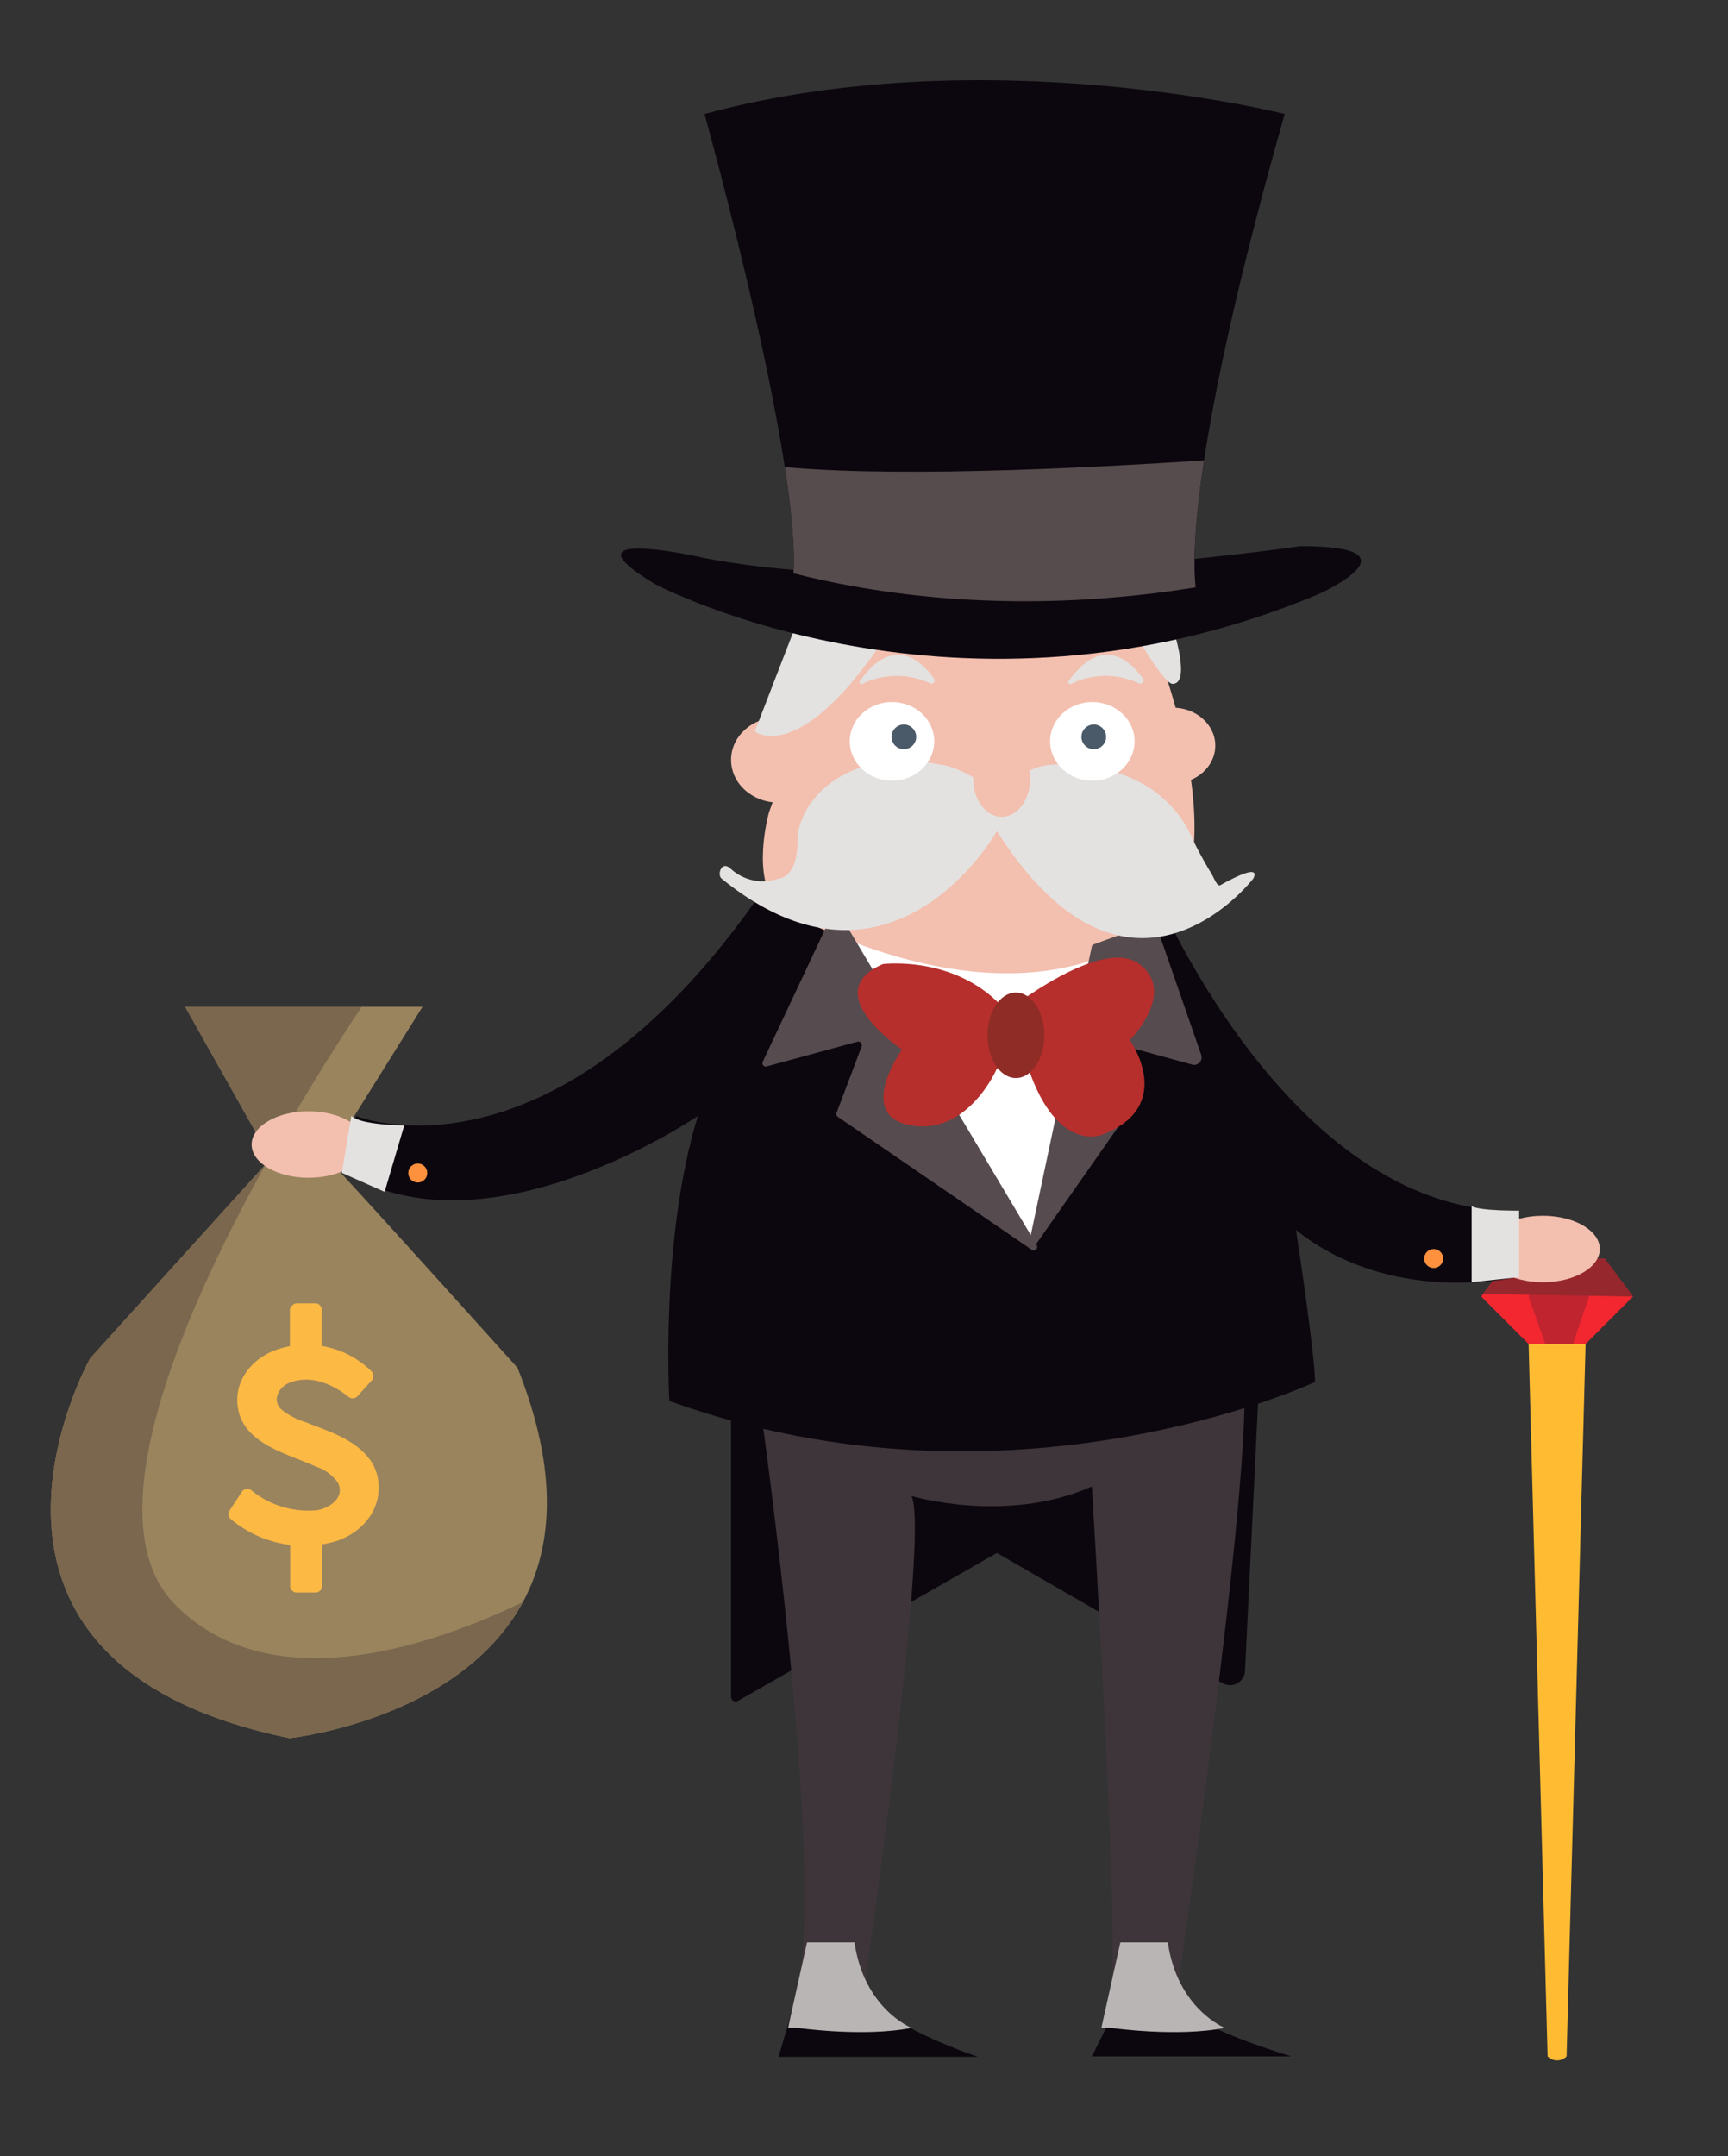 <svg viewBox="0 0 182 227" xmlns="http://www.w3.org/2000/svg" xmlns:xlink="http://www.w3.org/1999/xlink"><rect x="0" y="0" width="182" height="227" fill="#333333" stroke="none"/><clipPath id="a"><path d="m41.5 101s-38 53-23 68 45-5 45-5l9 27s-51 7-52 7-27-8-27-11 2-83 2-83z"/></clipPath><clipPath id="b"><path d="m71.14 56s28.52 15 71.3 2l3.06-11s-63.15 6-72.32 0-2.04 9-2.04 9z"/></clipPath><clipPath id="c"><circle cx="95.2" cy="77.58" r="1.3"/></clipPath><clipPath id="d"><circle cx="115.2" cy="77.58" r="1.3"/></clipPath><path d="m28.5 122-19 21s-18 32 21 40c0 0 38-4 24-39 0 0-18-20-20-22l10-16h-25z" fill="#9a845d"/><g fill="#fcb944"><path d="m26.05 157.47a10.58 10.58 0 0 0 6.31 2.3c2.65 0 4.07-1.18 4.07-2.91 0-4.21-10.75-3.46-10.75-9.37 0-3.19 2.78-5.19 6.68-5.19a8.25 8.25 0 0 1 6.28 2.62l-1.49 1.66a7.13 7.13 0 0 0 -5-1.94c-2.27 0-3.7 1.09-3.7 2.78 0 3.74 10.76 3 10.76 9.23 0 3.26-2.92 5.46-7.2 5.46a11.9 11.9 0 0 1 -7.29-2.68zm5.16-19.58h2v5.46h-2zm2 23.24v5.87h-2v-5.87z"/><path d="m25.71 158.05a11.94 11.94 0 0 0 5.31 2.3c1.67.23 3.69.14 5-1 1.81-1.61 1.13-4-.65-5.26-1.95-1.33-4.37-1.79-6.42-2.94a5.15 5.15 0 0 1 -2.32-2.2 3.93 3.93 0 0 1 .49-3.84c1.19-1.59 3.35-2.09 5.23-2.09a8 8 0 0 1 5.8 2.41v-1l-1.49 1.66h1a8.51 8.51 0 0 0 -4.56-2.09 5.3 5.3 0 0 0 -4.51 1.26c-1.63 1.8-.58 3.89 1.24 4.89 2 1.09 4.25 1.55 6.21 2.71 2.23 1.33 3.42 4 1.68 6.28a6.73 6.73 0 0 1 -5.23 2.27 11 11 0 0 1 -7.28-2.47l.1.81 1.33-2c.48-.72-.69-1.4-1.17-.68l-1.32 2a.67.67 0 0 0 .1.82 12 12 0 0 0 11.19 2.36c2.82-.95 4.88-3.46 4.37-6.55-.39-2.32-2.36-3.74-4.37-4.66-1.09-.5-2.22-.9-3.34-1.34a7.4 7.4 0 0 1 -2.49-1.33c-1-1-.22-2.39.95-2.82 2.17-.81 4.42.15 6.11 1.48a.68.68 0 0 0 .95 0l1.5-1.66a.7.7 0 0 0 0-1 9.74 9.74 0 0 0 -9.69-2.37c-2.84.86-5 3.46-4.31 6.54.51 2.36 2.77 3.63 4.82 4.5 1.11.48 2.26.88 3.37 1.38a4.61 4.61 0 0 1 2.26 1.65c.82 1.55-.82 2.71-2.17 2.93a9.54 9.54 0 0 1 -7-2.15c-.71-.48-1.4.69-.69 1.2z"/><path d="m31.21 138.57h2l-.67-.68v5.46l.67-.67h-2l.67.67v-5.46a.68.68 0 0 0 -1.35 0v5.46a.7.7 0 0 0 .68.68h2a.7.7 0 0 0 .68-.68v-5.46a.69.69 0 0 0 -.68-.67h-2a.68.68 0 0 0 0 1.35z"/><path d="m32.57 161.13v5.87l.67-.67h-2l.67.67v-5.87l-.67.68h2a.68.68 0 0 0 0-1.35h-2a.69.69 0 0 0 -.68.67v5.87a.69.69 0 0 0 .68.67h2a.69.69 0 0 0 .68-.67v-5.87a.68.68 0 0 0 -1.35 0z"/></g><g clip-path="url(#a)"><path d="m28.5 122-19 21s-18 32 21 40c0 0 38-4 24-39 0 0-18-20-20-22l10-16h-25z" fill="#7a674e"/></g><ellipse cx="32.5" cy="120.5" fill="#f3bfaf" rx="6" ry="3.5"/><path d="m156 136.5 5 5h6l5-5-3-4h-10z" fill="#f2272f"/><path d="m162.76 141.5h2.91l1.7-5-2.3-4h-2.62l-1.45 4z" fill="#c0242f"/><path d="m161 141.5h6l-2 75a1.39 1.39 0 0 1 -2 0z" fill="#ffbc32"/><path d="m156.19 136.24 15.81.26-3-4h-10z" fill="#95272d"/><ellipse cx="162.5" cy="131.5" fill="#f3bfaf" rx="6" ry="3.5"/><path d="m83.34 212-1.34 4.55h21s-9-3-11-6z" fill="#0c070e"/><path d="m117 212.5-2 4h21s-10-3-11-5z" fill="#0c070e"/><path d="m77 144.5v34.14a.5.5 0 0 0 .48.5.48.48 0 0 0 .26-.07l27.26-15.57 23.77 13.71a1.57 1.57 0 0 0 2.15-.59 1.43 1.43 0 0 0 .21-.7l1.87-38.42z" fill="#0c070e"/><path d="m80 147.5s7 49 4 62h7s7-48 5-52c0 0 10 3 19-1 0 0 3 49 2 53h7s8-54 7-65z" fill="#3e353a"/><path d="m37.5 117.5s22 9 45-27l39 3s14 34 38 34v7s-13 3-23-5c0 0 2 13 2 16 0 0-32 15-68 2 0 0-1-17 3-30 0 0-22 15-37 6z" fill="#0c070e"/><path d="m86.5 94 22 37 9.93-37.7z" fill="#fff"/><path d="m91.5 64s-5 11-7 12l-3.5 9.5s-2 7 1 10c0 0 25 15 41 1 0 0 8-6-3-33s-28.5.5-28.5.5z" fill="#f3bfaf"/><ellipse cx="82" cy="80" fill="#f3bfaf" rx="5" ry="4.5"/><ellipse cx="123.5" cy="78.5" fill="#f3bfaf" rx="4.5" ry="4"/><path d="m90.83 72a8.21 8.21 0 0 1 7.11-.06.33.33 0 0 0 .45-.13.33.33 0 0 0 0-.36c-1.26-1.77-4.24-4.74-7.8.21a.22.22 0 0 0 0 .31.21.21 0 0 0 .24.03z" fill="#e3e2e0"/><path d="m112.83 72a8.21 8.21 0 0 1 7.11-.06.33.33 0 0 0 .45-.13.33.33 0 0 0 0-.36c-1.26-1.77-4.24-4.74-7.8.21a.22.22 0 0 0 0 .31.21.21 0 0 0 .24.03z" fill="#e3e2e0"/><path d="m87.7 96.14-7.36 15.63a.38.38 0 0 0 .17.5.39.39 0 0 0 .26 0l9.53-2.6a.39.39 0 0 1 .46.28.38.38 0 0 1 0 .21l-2.65 7a.36.36 0 0 0 .14.43l20.43 14a.37.37 0 0 0 .52-.49l-20.84-35a.37.37 0 0 0 -.49-.17.36.36 0 0 0 -.17.21z" fill="#564b4e"/><path d="m115.16 99.44 6.5-2.37 4.86 14a.79.79 0 0 1 -1 1l-9.52-2.61 3.52 5.28a1.22 1.22 0 0 1 0 1.41l-10.65 15.2a.3.3 0 0 1 -.53-.25l6.66-31.48a.35.35 0 0 1 .16-.18z" fill="#564b4e"/><path d="m84 213.5s7 1 12 0c0 0-5-2-6-9h-5l-2 9z" fill="#b9b5b4"/><path d="m117 213.5s7 1 12 0c0 0-5-2-6-9h-5l-2 9z" fill="#b9b5b4"/><path d="m155 127v8l5-.54v-7s-4 .04-5-.46z" fill="#e3e2e1"/><circle cx="151" cy="132.5" fill="#fe913d" r="1"/><path d="m42.58 118.48s-4.58 0-5.58-1l-1 6 4.51 2z" fill="#e3e2e1"/><circle cx="44" cy="123.5" fill="#fe913d" r="1"/><path d="m77 91.5a5 5 0 0 0 5 1s2 0 2-4 5-10 15-8c0 0 2 0 6 3 0 0 3-3 6-3 0 0 11-1 14.76 8.16 0 0 .93 1.87 1.82 3.29.21.32.61 1.43.94 1.25 1.26-.71 4.28-2.3 3.48-.7 0 0-13 17-27-5 0 0-11 19.63-29 5-.5-.4 0-2 1-1z" fill="#e3e2e0"/><path d="m105 112.5s-3 7-9 6-1-8-1-8-9-6-2-9c0 0 8-1 13 5 0 0 10-8 14-5s-1 8-1 8 5 7-3 10c0 0-5 2-8-8z" fill="#b62f2d"/><ellipse cx="107" cy="109" fill="#902c26" rx="3" ry="4.5"/><path d="m79.5 77s6 5 18-17c4.12-7.55 12-12 12-12s12 24 14 24 0-6 0-6l-8-22-24 2z" fill="#e3e2e0"/><path d="m69 61.5s32 17 70 1c0 0 11-5-2-5 0 0-41 6-64 1 0 0-14-3-4 3z" fill="#0c070e"/><path d="m135.31 12c-12.22 43-9.16 51-9.16 51-18.34 4-42.78-1-42.78-1 2-10-9.17-50-9.17-50 29.54-8 61.11 0 61.11 0z" fill="#0c070e"/><g clip-path="url(#b)"><path d="m74.2 12s11.2 40 9.17 50c0 0 24.44 5 42.78 1 0 0-3.06-8 9.16-51 0 0-31.57-8-61.11 0z" fill="#0e0510"/><path d="m135.31 12c-12.22 43-9.16 51-9.16 51-18.34 4-42.78-1-42.78-1 2-10-9.17-50-9.17-50 29.54-8 61.11 0 61.11 0z" fill="#564c4d"/></g><ellipse cx="105.5" cy="82" fill="#f3bfaf" rx="3" ry="4"/><ellipse cx="115.05" cy="78.05" fill="#fff" rx="4.45" ry="4.14"/><ellipse cx="93.95" cy="78.05" fill="#fff" rx="4.45" ry="4.14"/><g clip-path="url(#c)"><ellipse cx="95.01" cy="77.47" fill="#4b5a68" rx="2.6" ry="2.42"/></g><g clip-path="url(#d)"><ellipse cx="115.01" cy="77.47" fill="#4b5a68" rx="2.6" ry="2.42"/></g></svg>